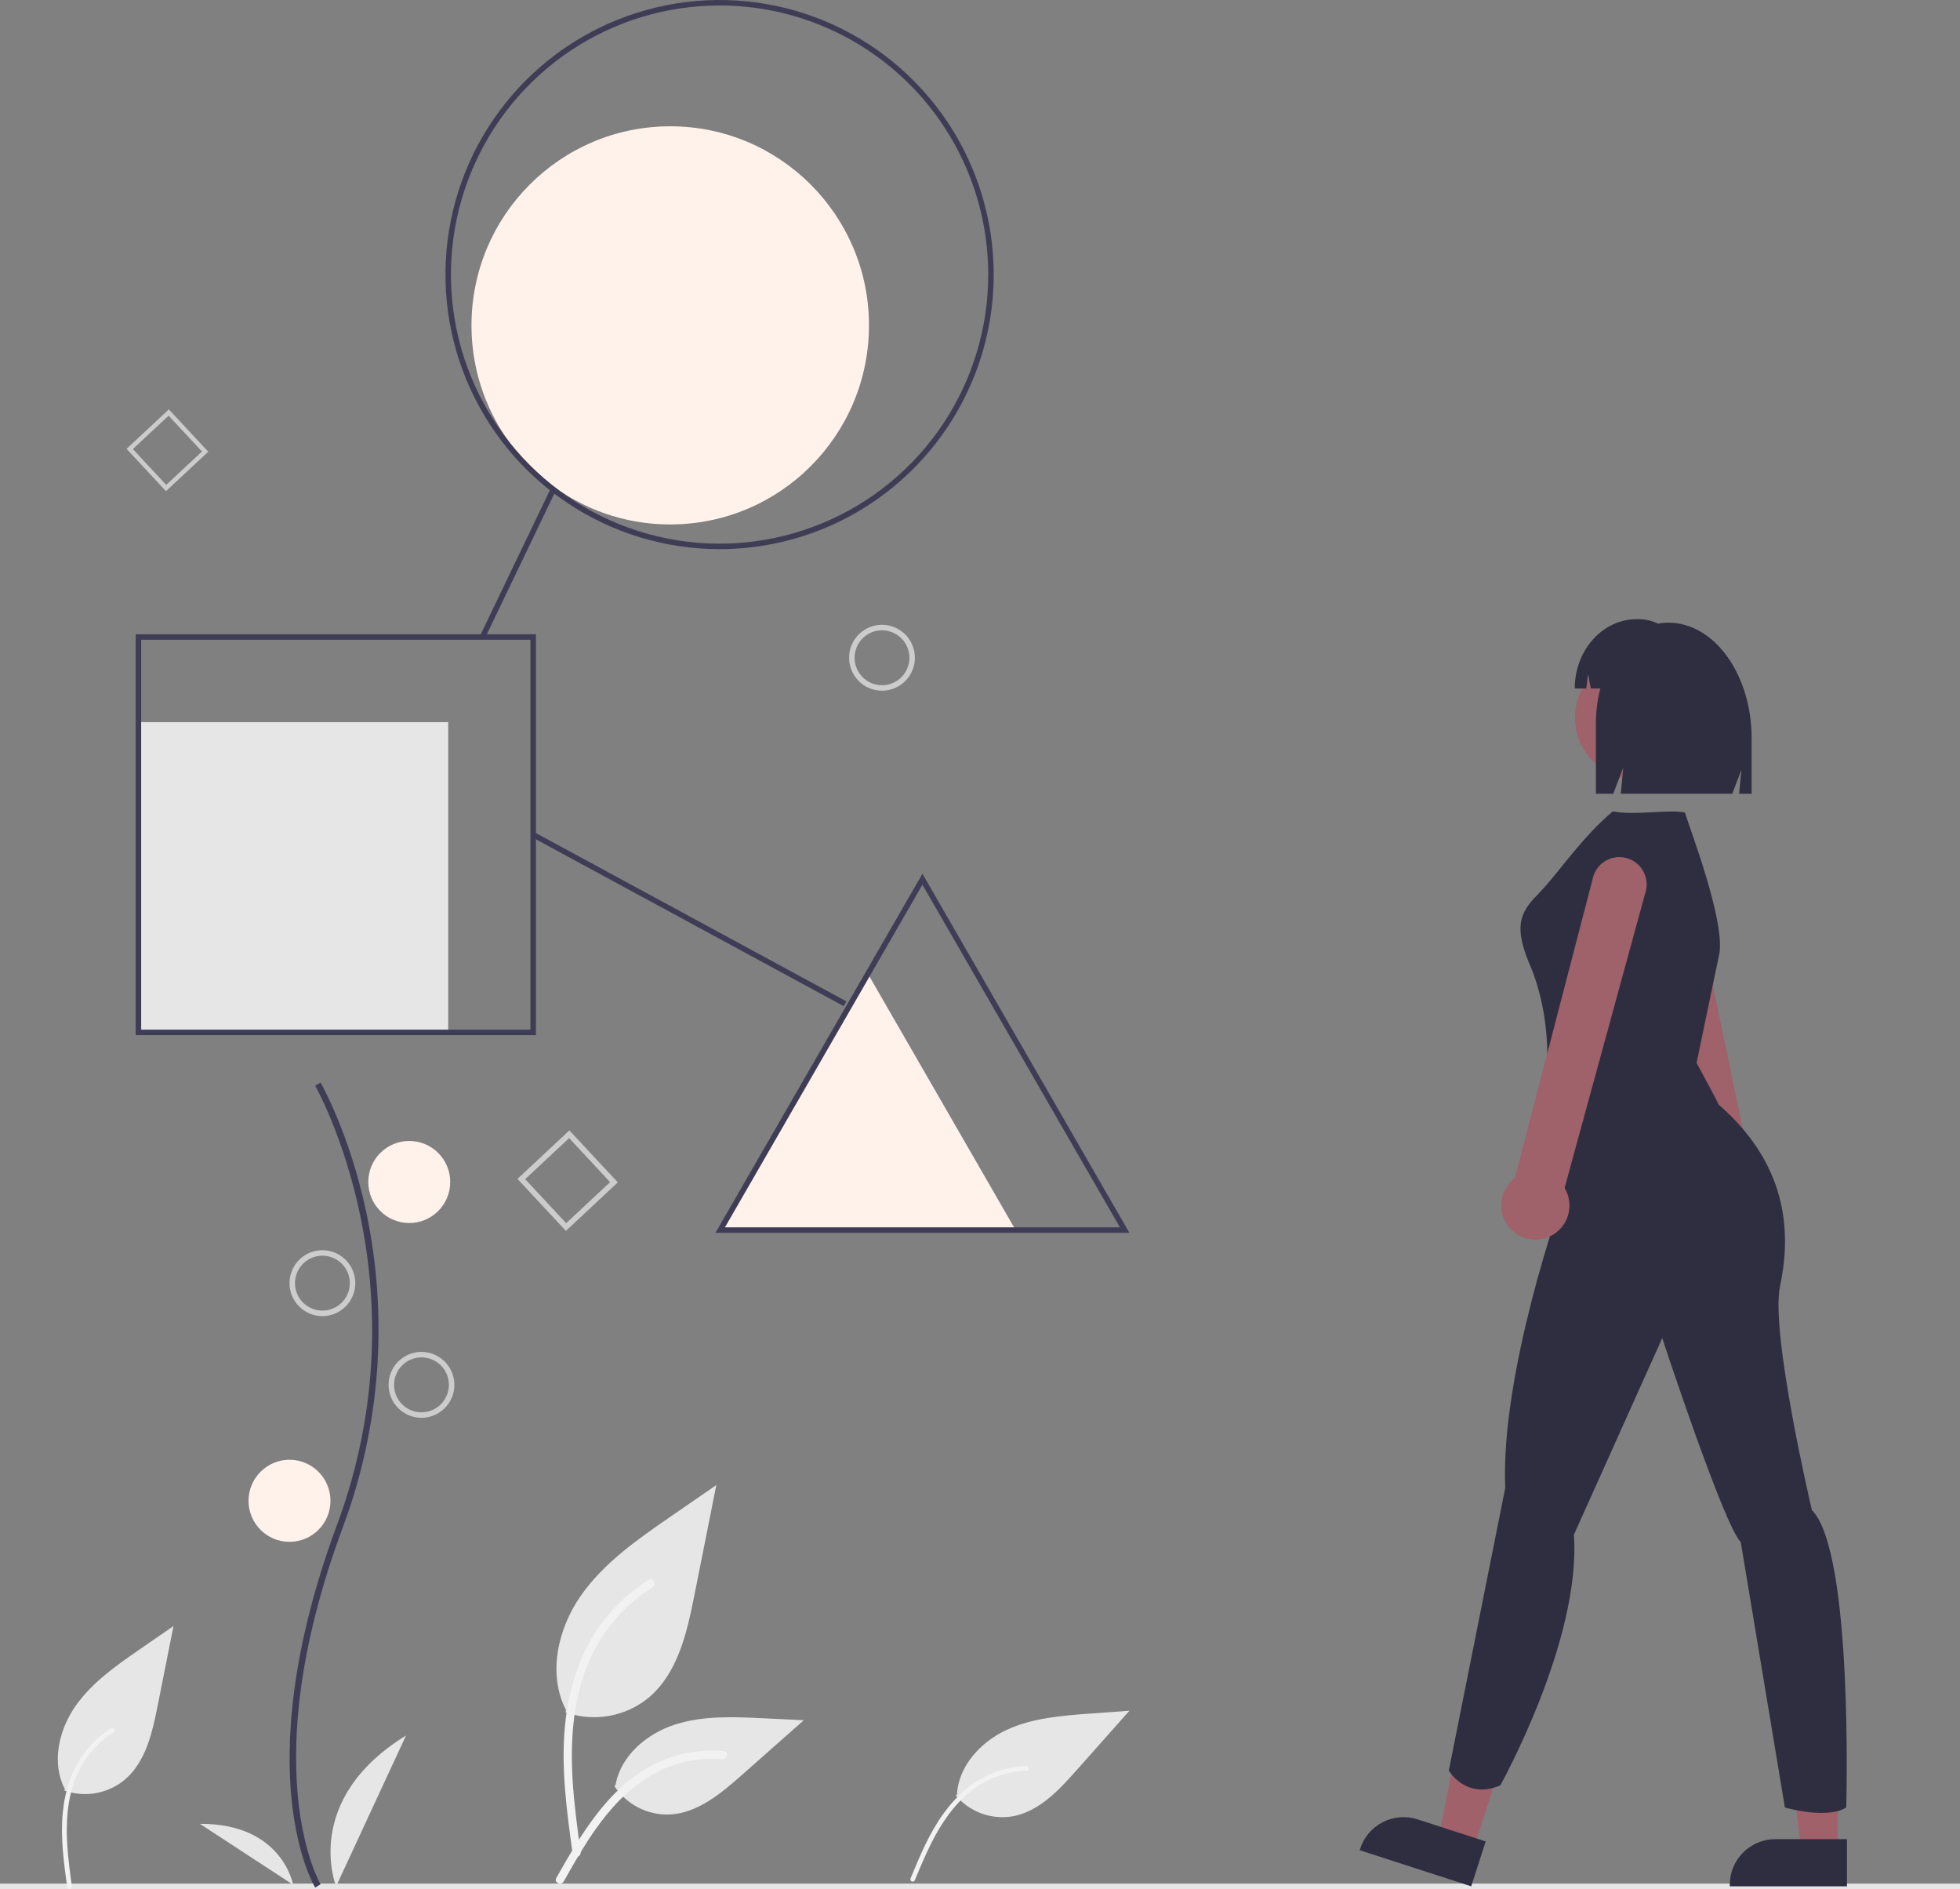 <svg width="220" height="212" viewBox="0 0 220 212" fill="none" xmlns="http://www.w3.org/2000/svg">
<rect x="0" y="0" width="220" height="212" fill="#808080" stroke="none"/>
<g clip-path="url(#clip0_363_875)">
<path d="M97.419 109.285L105.71 123.666L114 138.047H80.838L89.128 123.666L97.419 109.285Z" fill="#FFF2EB"/>
<path d="M50.308 81.041H15.539V115.861H50.308V81.041Z" fill="#E6E6E6"/>
<path d="M75.231 58.855C87.551 58.855 97.538 48.852 97.538 36.514C97.538 24.176 87.551 14.174 75.231 14.174C62.911 14.174 52.923 24.176 52.923 36.514C52.923 48.852 62.911 58.855 75.231 58.855Z" fill="#FFF2EB"/>
<path d="M95.308 73.817C95.308 73.085 95.524 72.37 95.93 71.762C96.336 71.154 96.912 70.68 97.587 70.4C98.262 70.121 99.004 70.047 99.72 70.19C100.437 70.333 101.095 70.685 101.611 71.202C102.127 71.719 102.479 72.378 102.621 73.095C102.764 73.812 102.691 74.556 102.411 75.232C102.132 75.907 101.659 76.485 101.051 76.891C100.444 77.297 99.73 77.514 99 77.514C98.021 77.514 97.082 77.125 96.389 76.431C95.697 75.738 95.308 74.797 95.308 73.817ZM95.923 73.817C95.923 74.426 96.104 75.022 96.442 75.528C96.78 76.035 97.26 76.43 97.823 76.663C98.385 76.897 99.004 76.958 99.6 76.839C100.197 76.72 100.745 76.426 101.176 75.995C101.606 75.564 101.899 75.016 102.018 74.418C102.137 73.82 102.076 73.2 101.843 72.637C101.61 72.074 101.215 71.593 100.71 71.254C100.204 70.916 99.609 70.735 99 70.735C98.184 70.735 97.401 71.06 96.824 71.638C96.247 72.216 95.923 72.999 95.923 73.817Z" fill="#CCCCCC"/>
<path d="M63.519 138.137L58.084 132.301L63.911 126.858L69.346 132.694L63.519 138.137ZM58.95 132.332L63.549 137.269L68.479 132.664L63.881 127.726L58.95 132.332Z" fill="#CCCCCC"/>
<path d="M18.631 55.122L14.207 50.373L18.951 45.944L23.375 50.693L18.631 55.122ZM14.912 50.398L18.657 54.417L22.67 50.669L18.927 46.65L14.912 50.398Z" fill="#CCCCCC"/>
<path d="M80.769 61.628C74.684 61.628 68.735 59.821 63.675 56.435C58.615 53.049 54.671 48.236 52.342 42.606C50.013 36.975 49.404 30.78 50.591 24.802C51.779 18.825 54.709 13.335 59.012 9.025C63.315 4.716 68.798 1.781 74.766 0.592C80.735 -0.597 86.922 0.013 92.544 2.346C98.166 4.678 102.972 8.627 106.353 13.695C109.734 18.762 111.538 24.72 111.538 30.814C111.538 38.986 108.297 46.824 102.526 52.603C96.756 58.382 88.93 61.628 80.769 61.628ZM80.769 0.616C74.805 0.616 68.975 2.387 64.017 5.706C59.058 9.024 55.193 13.74 52.911 19.258C50.628 24.776 50.031 30.848 51.195 36.705C52.358 42.563 55.23 47.944 59.447 52.167C63.664 56.39 69.037 59.266 74.886 60.431C80.736 61.597 86.799 60.999 92.309 58.713C97.819 56.427 102.528 52.557 105.841 47.591C109.155 42.625 110.923 36.786 110.923 30.814C110.923 22.805 107.746 15.124 102.091 9.461C96.436 3.798 88.766 0.616 80.769 0.616Z" fill="#3F3D56"/>
<path d="M61.828 54.788L53.879 71.355L54.434 71.622L62.383 55.055L61.828 54.788Z" fill="#3F3D56"/>
<path d="M59.993 93.403L59.7 93.945L94.712 112.92L95.004 112.378L59.993 93.403Z" fill="#3F3D56"/>
<path d="M60.154 116.169H15.231V71.18H60.154V116.169ZM15.846 115.552H59.538V71.796H15.846V115.552Z" fill="#3F3D56"/>
<path d="M126.772 138.355H80.305L103.538 98.054L126.772 138.355ZM81.371 137.738H125.706L103.538 99.287L81.371 137.738Z" fill="#3F3D56"/>
<path d="M220 211.384H0V211.999H220V211.384Z" fill="#E6E6E6"/>
<path d="M63.477 192.165C65.043 192.717 66.724 192.855 68.359 192.566C69.993 192.278 71.526 191.573 72.809 190.519C76.077 187.772 77.102 183.247 77.936 179.056L80.402 166.661L75.239 170.221C71.525 172.781 67.729 175.424 65.158 179.132C62.587 182.841 61.466 187.903 63.531 191.916" fill="#E6E6E6"/>
<path d="M64.275 208.036C63.625 203.294 62.956 198.492 63.413 193.7C63.818 189.444 65.115 185.287 67.754 181.878C69.156 180.072 70.861 178.525 72.793 177.306C73.296 176.988 73.76 177.787 73.258 178.104C69.915 180.22 67.33 183.344 65.874 187.027C64.266 191.121 64.008 195.585 64.285 199.935C64.452 202.566 64.808 205.179 65.165 207.79C65.194 207.908 65.176 208.032 65.116 208.138C65.056 208.243 64.959 208.322 64.843 208.358C64.725 208.39 64.599 208.374 64.493 208.313C64.386 208.253 64.308 208.153 64.275 208.035L64.275 208.036Z" fill="#F2F2F2"/>
<path d="M107.29 201.505C108.051 202.404 109.029 203.092 110.132 203.503C111.235 203.913 112.424 204.033 113.586 203.849C116.569 203.342 118.817 200.942 120.826 198.679L126.772 191.984L122.341 192.307C119.154 192.54 115.886 192.793 112.988 194.138C110.089 195.483 107.589 198.174 107.416 201.371" fill="#E6E6E6"/>
<path d="M102.188 210.842C103.234 208.323 104.286 205.768 105.89 203.544C107.314 201.568 109.148 199.899 111.429 198.984C112.637 198.5 113.921 198.232 115.222 198.19C115.56 198.179 115.56 198.706 115.222 198.717C112.969 198.792 110.799 199.582 109.023 200.972C107.054 202.522 105.642 204.642 104.526 206.861C103.851 208.202 103.274 209.59 102.698 210.976C102.678 211.043 102.634 211.099 102.574 211.133C102.514 211.168 102.444 211.178 102.376 211.163C102.309 211.144 102.252 211.1 102.217 211.04C102.182 210.979 102.173 210.908 102.19 210.84L102.188 210.842Z" fill="#F2F2F2"/>
<path d="M68.952 200.428C69.624 201.45 70.547 202.282 71.632 202.843C72.718 203.405 73.93 203.676 75.15 203.633C78.289 203.483 80.904 201.291 83.258 199.208L90.223 193.05L85.614 192.829C82.299 192.67 78.899 192.521 75.742 193.546C72.584 194.571 69.673 197.033 69.095 200.306" fill="#E6E6E6"/>
<path d="M62.438 210.761C65.566 205.217 69.195 199.056 75.679 197.087C77.482 196.541 79.373 196.346 81.249 196.511C81.84 196.562 81.692 197.475 81.102 197.424C77.957 197.163 74.818 197.994 72.214 199.779C69.708 201.487 67.757 203.862 66.105 206.381C65.094 207.924 64.187 209.532 63.281 211.138C62.992 211.651 62.145 211.28 62.438 210.761Z" fill="#F2F2F2"/>
<path d="M7.226 200.942C8.359 201.341 9.575 201.441 10.758 201.232C11.941 201.024 13.05 200.513 13.978 199.751C16.344 197.763 17.086 194.487 17.689 191.454L19.473 182.484L15.737 185.061C13.05 186.913 10.302 188.826 8.442 191.51C6.581 194.194 5.769 197.857 7.264 200.761" fill="#E6E6E6"/>
<path d="M7.545 211.803C7.167 209.044 6.778 206.25 7.043 203.462C7.279 200.985 8.033 198.567 9.569 196.584C10.384 195.533 11.376 194.633 12.5 193.924C12.794 193.739 13.063 194.204 12.771 194.388C10.826 195.619 9.322 197.437 8.475 199.579C7.54 201.962 7.39 204.559 7.552 207.09C7.65 208.62 7.856 210.14 8.064 211.659C8.081 211.728 8.071 211.801 8.036 211.862C8.001 211.924 7.944 211.97 7.877 211.99C7.808 212.009 7.735 212 7.673 211.964C7.611 211.929 7.565 211.871 7.546 211.802L7.545 211.803Z" fill="#F2F2F2"/>
<path d="M35.377 211.83C35.296 211.698 33.382 208.497 32.718 201.85C32.11 195.753 32.501 185.475 37.824 171.138C47.907 143.977 35.5 122.062 35.373 121.844L35.985 121.488C36.016 121.544 39.219 127.131 41.11 136.028C43.609 147.824 42.699 160.088 38.487 171.385C28.42 198.499 35.904 211.335 35.981 211.461L35.377 211.83Z" fill="#3F3D56"/>
<path d="M45.938 137.253C48.477 137.253 50.536 135.191 50.536 132.648C50.536 130.105 48.477 128.043 45.938 128.043C43.398 128.043 41.339 130.105 41.339 132.648C41.339 135.191 43.398 137.253 45.938 137.253Z" fill="#FFF2EB"/>
<path d="M32.495 173.032C35.035 173.032 37.094 170.971 37.094 168.427C37.094 165.884 35.035 163.822 32.495 163.822C29.956 163.822 27.897 165.884 27.897 168.427C27.897 170.971 29.956 173.032 32.495 173.032Z" fill="#FFF2EB"/>
<path d="M37.727 211.692C37.727 211.692 33.803 202.02 45.575 194.765L37.727 211.692Z" fill="#E6E6E6"/>
<path d="M32.901 211.516C32.901 211.516 31.704 204.622 22.44 204.681L32.901 211.516Z" fill="#E6E6E6"/>
<path d="M43.615 155.414C43.615 154.683 43.832 153.968 44.238 153.36C44.643 152.752 45.22 152.278 45.895 151.998C46.569 151.718 47.312 151.645 48.028 151.788C48.744 151.931 49.402 152.283 49.919 152.8C50.435 153.317 50.787 153.976 50.929 154.693C51.072 155.41 50.998 156.154 50.719 156.83C50.439 157.505 49.966 158.083 49.359 158.489C48.752 158.895 48.038 159.112 47.308 159.112C46.328 159.112 45.389 158.723 44.697 158.029C44.004 157.336 43.615 156.395 43.615 155.414ZM44.231 155.414C44.231 156.024 44.411 156.62 44.749 157.126C45.087 157.633 45.568 158.028 46.13 158.261C46.692 158.495 47.311 158.556 47.908 158.437C48.505 158.318 49.053 158.024 49.483 157.593C49.914 157.162 50.207 156.613 50.325 156.016C50.444 155.418 50.383 154.798 50.15 154.235C49.917 153.672 49.523 153.191 49.017 152.852C48.511 152.514 47.916 152.333 47.308 152.333C46.492 152.333 45.709 152.658 45.132 153.236C44.555 153.813 44.231 154.597 44.231 155.414Z" fill="#CCCCCC"/>
<path d="M32.495 144.001C32.495 143.27 32.712 142.555 33.118 141.947C33.523 141.339 34.1 140.865 34.775 140.585C35.449 140.305 36.192 140.232 36.908 140.374C37.624 140.517 38.282 140.869 38.798 141.386C39.315 141.903 39.667 142.562 39.809 143.28C39.952 143.997 39.878 144.74 39.599 145.416C39.319 146.092 38.846 146.669 38.239 147.075C37.632 147.482 36.918 147.699 36.188 147.699C35.208 147.699 34.269 147.309 33.577 146.616C32.884 145.922 32.495 144.982 32.495 144.001ZM33.111 144.001C33.111 144.61 33.291 145.206 33.629 145.713C33.967 146.22 34.448 146.615 35.01 146.848C35.572 147.081 36.191 147.142 36.788 147.023C37.385 146.904 37.933 146.611 38.363 146.18C38.794 145.749 39.087 145.2 39.206 144.602C39.324 144.004 39.263 143.385 39.03 142.822C38.797 142.259 38.403 141.777 37.897 141.439C37.391 141.1 36.796 140.919 36.188 140.919C35.372 140.919 34.589 141.244 34.012 141.822C33.435 142.4 33.111 143.184 33.111 144.001Z" fill="#CCCCCC"/>
<path d="M196.281 135.155C195.822 135.486 195.296 135.71 194.739 135.812C194.183 135.915 193.612 135.893 193.065 135.748C192.084 135.486 191.247 134.846 190.738 133.966C190.229 133.087 190.089 132.041 190.35 131.059C190.363 131.009 190.377 130.959 190.393 130.91C190.449 130.73 190.52 130.555 190.603 130.386L183.079 96.558C182.964 96.172 182.926 95.767 182.967 95.366C183.009 94.965 183.128 94.576 183.319 94.222C183.51 93.867 183.77 93.554 184.082 93.299C184.394 93.045 184.753 92.855 185.138 92.739C185.524 92.624 185.928 92.586 186.329 92.627C186.729 92.668 187.117 92.788 187.471 92.98C187.825 93.171 188.138 93.43 188.392 93.743C188.646 94.056 188.836 94.415 188.951 94.801C188.957 94.822 188.963 94.844 188.969 94.865L196.071 128.795C196.605 129.127 197.049 129.586 197.363 130.131C197.677 130.676 197.852 131.29 197.873 131.919C197.894 132.548 197.76 133.172 197.482 133.737C197.204 134.301 196.792 134.789 196.282 135.156L196.281 135.155Z" fill="#9F616A"/>
<path d="M206.273 207.73H202.192L200.25 191.968H206.273L206.273 207.73Z" fill="#A0616A"/>
<path d="M207.313 211.692H194.155V211.525C194.155 210.165 194.695 208.861 195.655 207.899C196.616 206.937 197.918 206.397 199.276 206.396H207.313V211.692Z" fill="#2F2E41"/>
<path d="M165.362 207.602L161.479 206.344L164.476 190.748L170.207 192.604L165.362 207.602Z" fill="#A0616A"/>
<path d="M165.134 211.692L152.616 207.637L152.667 207.478C153.086 206.184 154 205.109 155.209 204.49C156.419 203.871 157.824 203.758 159.116 204.177L166.762 206.654L165.134 211.692Z" fill="#2F2E41"/>
<path d="M183.669 87.429C187.471 87.429 190.553 84.342 190.553 80.534C190.553 76.727 187.471 73.64 183.669 73.64C179.866 73.64 176.784 76.727 176.784 80.534C176.784 84.342 179.866 87.429 183.669 87.429Z" fill="#9F616A"/>
<path d="M192.923 107.336C193.881 103.775 189.497 92.607 189.139 91.19C187.43 90.795 183.469 91.552 181.034 91.05C177.573 93.947 174.819 98.084 172.917 100.048C170.938 102.089 169.662 103.473 171.707 108.251C174.185 114.042 173.634 120.109 173.634 120.109L175.287 134.726C175.287 134.726 168.402 154.03 168.953 166.992L162.619 198.706C162.619 198.706 164.546 202.016 168.402 200.361C168.402 200.361 177.49 184.091 176.663 172.231L186.577 150.168C186.577 150.168 193.462 171.128 195.39 173.058L200.346 202.843C200.346 202.843 205.028 204.222 207.231 202.843C207.231 202.843 208.057 174.161 203.376 169.473C203.376 169.473 198.694 149.617 199.796 144.377C200.897 139.137 201.173 131.14 192.911 123.969C192.911 123.969 192.994 124.007 190.433 119.281L192.923 107.336Z" fill="#2F2E41"/>
<path d="M187.26 69.878C186.874 69.879 186.489 69.917 186.11 69.992C185.426 69.66 184.675 69.487 183.915 69.486H183.715C179.874 69.486 176.759 72.968 176.759 77.262H178.047L178.255 75.677L178.559 77.262H179.632C179.298 78.533 179.131 79.843 179.134 81.158V89.072H181.08L182.206 86.14L181.925 89.072H194.435L195.459 86.406L195.203 89.072H196.612V82.858C196.611 75.689 192.425 69.878 187.26 69.878Z" fill="#2F2E41"/>
<path d="M172.906 139.073C172.346 139.157 171.776 139.116 171.234 138.953C170.693 138.79 170.194 138.509 169.774 138.13C169.401 137.792 169.097 137.385 168.881 136.931C168.665 136.476 168.541 135.984 168.515 135.481C168.489 134.978 168.562 134.475 168.73 134.001C168.898 133.527 169.158 133.09 169.495 132.717C169.53 132.678 169.565 132.64 169.602 132.602C169.734 132.468 169.877 132.345 170.028 132.233L178.752 98.696C178.825 98.3 178.975 97.922 179.195 97.584C179.414 97.246 179.697 96.954 180.029 96.726C180.36 96.498 180.733 96.337 181.127 96.253C181.521 96.17 181.927 96.164 182.322 96.238C182.718 96.311 183.095 96.462 183.433 96.681C183.77 96.9 184.061 97.184 184.289 97.516C184.517 97.848 184.678 98.222 184.761 98.616C184.845 99.01 184.851 99.417 184.777 99.814C184.773 99.837 184.768 99.859 184.764 99.882L175.617 133.317C175.94 133.857 176.126 134.468 176.157 135.096C176.188 135.725 176.064 136.351 175.796 136.92C175.528 137.489 175.124 137.983 174.62 138.359C174.116 138.734 173.527 138.979 172.906 139.073Z" fill="#9F616A"/>
</g>
<defs>
<clipPath id="clip0_363_875">
<rect width="220" height="212" fill="white"/>
</clipPath>
</defs>
</svg>

